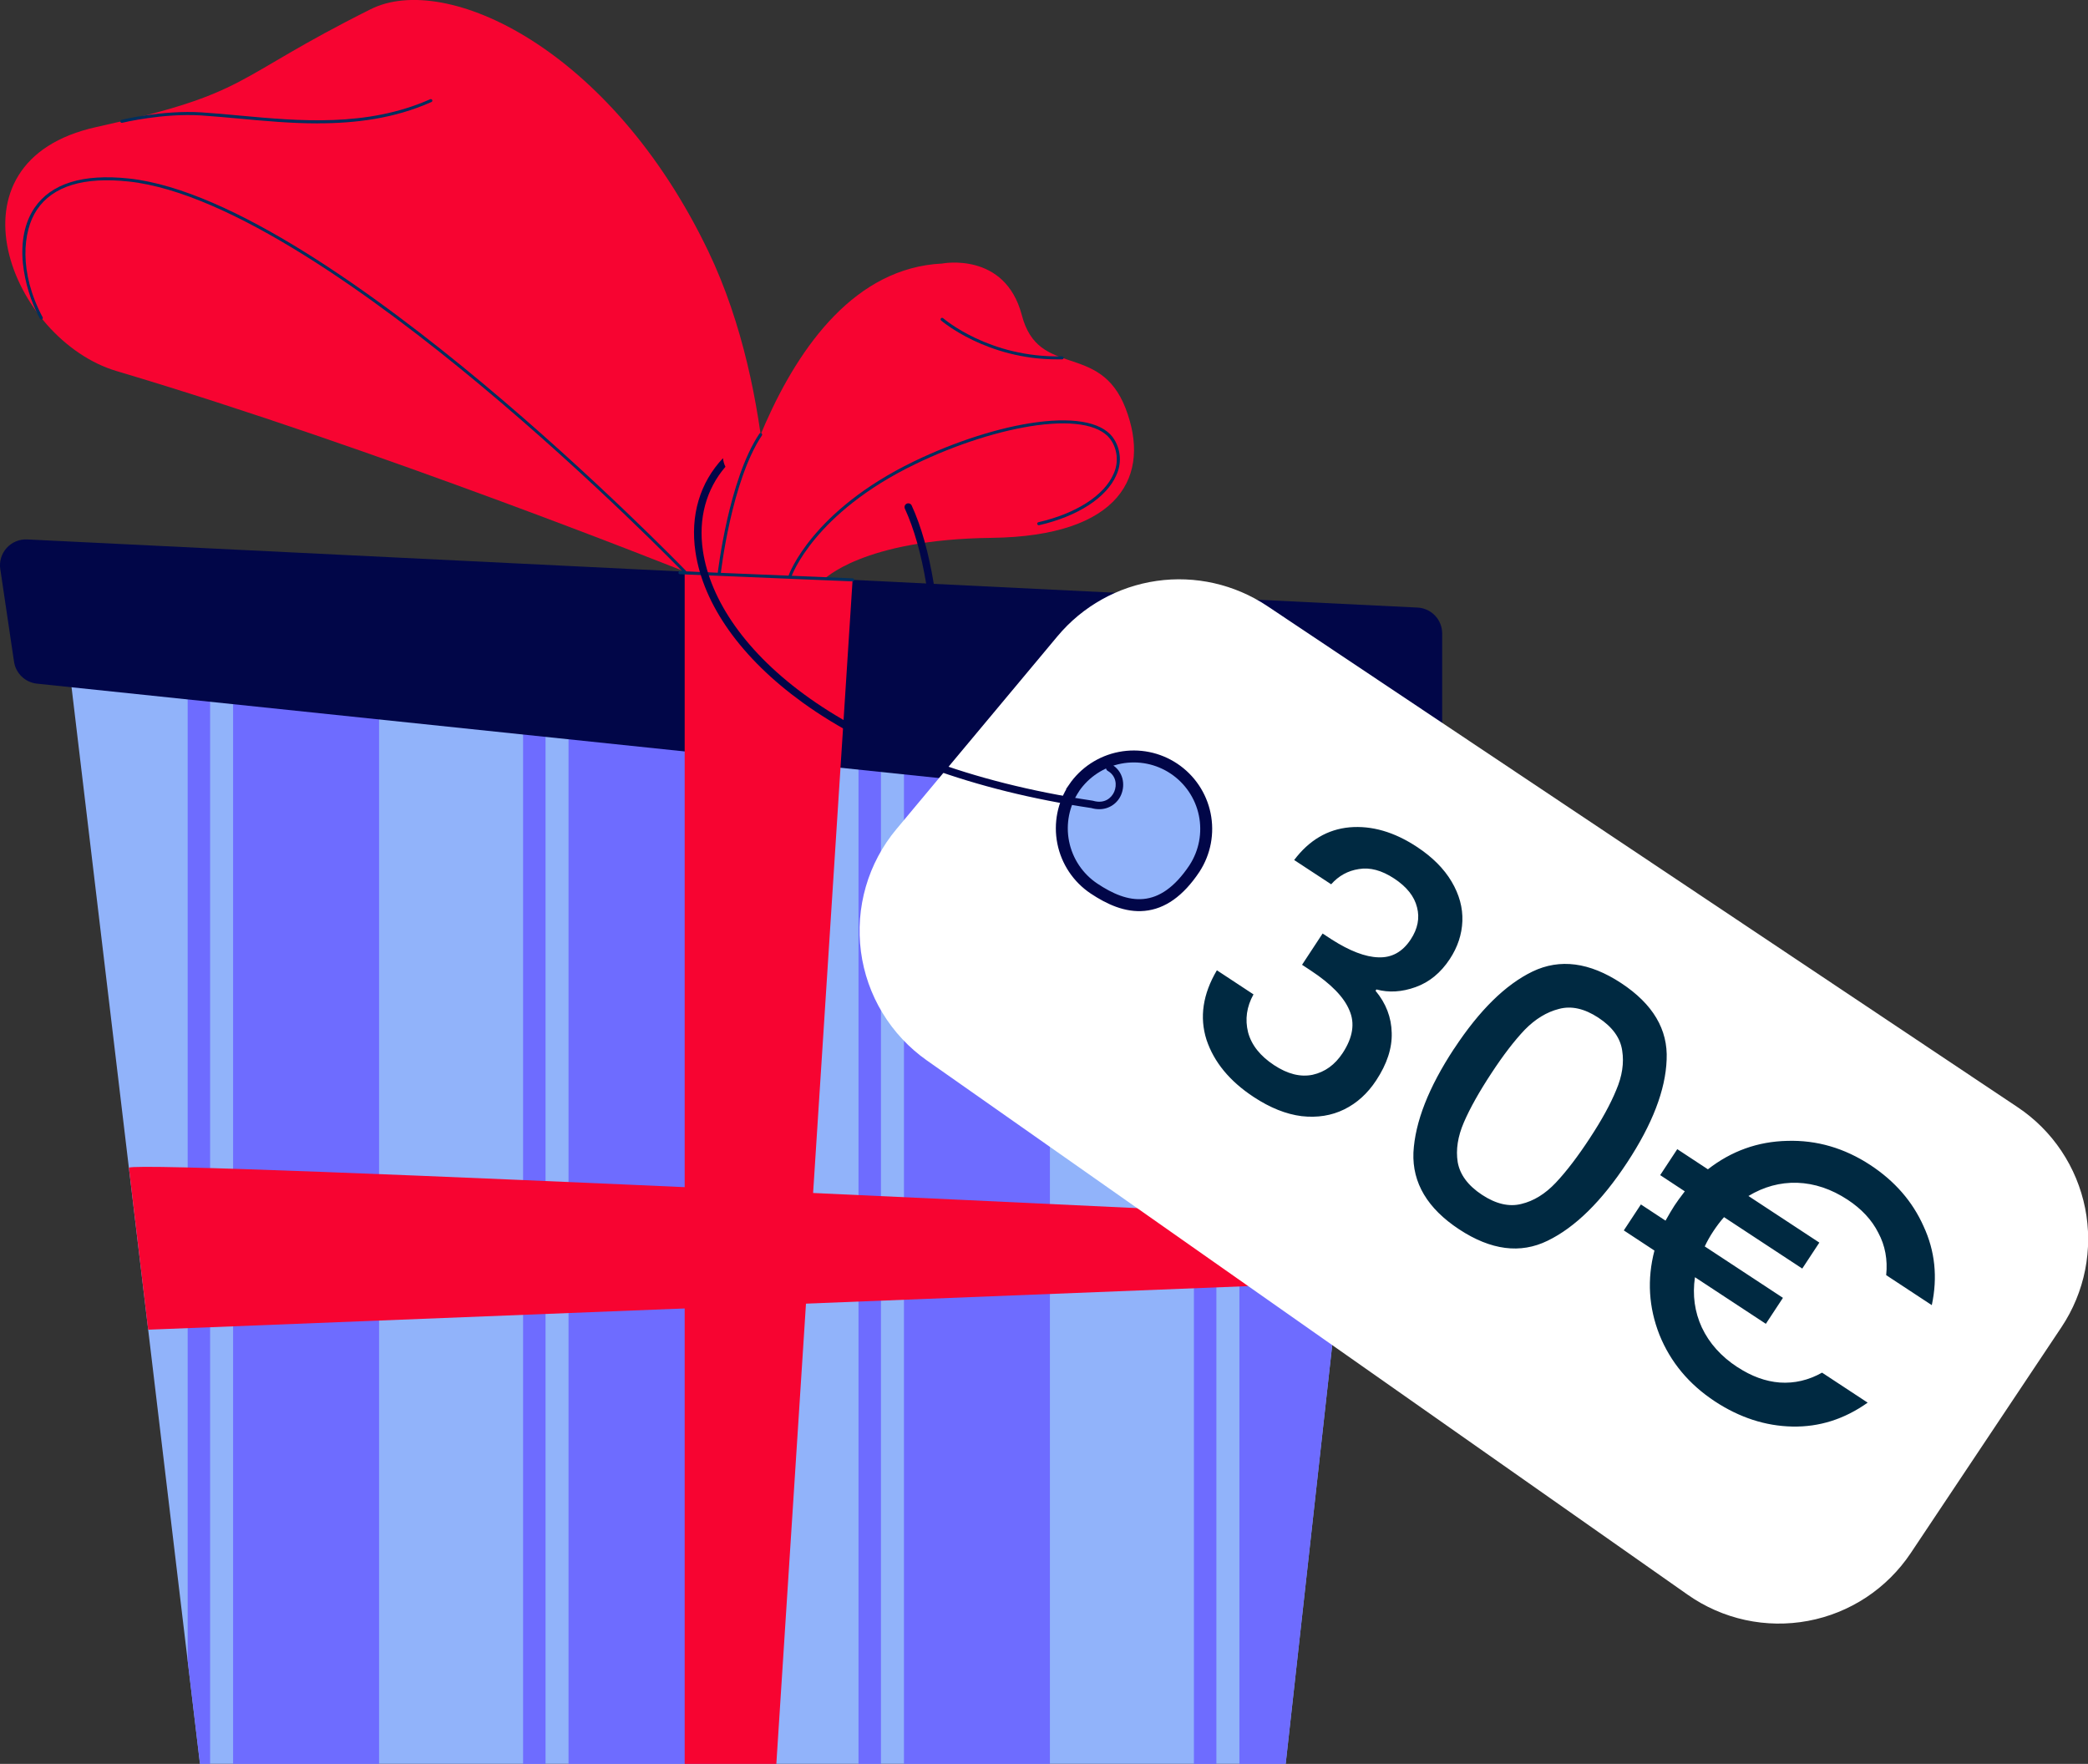 <svg fill="none" version="1.1" viewBox="0 0 71.028 60" xml:space="preserve" xmlns="http://www.w3.org/2000/svg"><rect x="0" y="0" width="71.028" height="60" fill="#333333" stroke="none"/><path d="m47.47 26.388-0.345 3.1-3.39 30.511h-36.933l-0.419-3.515-4.146-34.761 4.146 0.427 0.765 0.079 0.781 0.081 4.966 0.513 4.899 0.506 0.764 0.078 0.782 0.08 4.965 0.512 4.899 0.506 0.764 0.079 0.782 0.081 9.864 1.017 0.765 0.079 0.782 0.081 4.966 0.513z" fill="#91b3fa" stroke-width="1.355"/><g fill="#6e6cff" stroke-width="1.355"><path d="m12.895 22.823v37.176h-4.966v-37.689z"/><path d="m7.148 22.229v37.77h-0.345l-0.419-3.515v-34.334z"/><path d="m24.305 23.999v36h-4.965v-36.512z"/><path d="m17.794 23.329v36.671h0.764v-36.592z"/><path d="m35.715 25.176v34.823h-4.965v-35.335z"/><path d="m29.968 24.583v35.416h-0.764v-35.494z"/><path d="m47.126 26.353v3.135l-3.39 30.511h-1.575v-34.159z"/><path d="m41.378 25.76v34.24h-0.765v-34.318z"/></g><g stroke-width="1.355"><path d="m4.385 39.72c0.447-0.289 41.412 1.719 41.412 1.719l-0.243 2.187-40.513 1.605z" fill="#f70431"/><path d="m0.01 19.358 0.467 3.15c0.029 0.193 0.121 0.371 0.261 0.506 0.141 0.135 0.322 0.22 0.517 0.241l46.832 4.901c0.123 0.013 0.247-1.37e-4 0.364-0.038 0.117-0.038 0.226-0.101 0.317-0.183 0.092-0.083 0.165-0.184 0.215-0.297 0.05-0.113 0.076-0.235 0.076-0.358v-5.732c0-0.226-0.087-0.444-0.243-0.608-0.156-0.164-0.369-0.262-0.595-0.273l-47.299-2.318c-0.13-0.006-0.26 0.017-0.38 0.067-0.12 0.05-0.228 0.126-0.315 0.223-0.087 0.096-0.152 0.211-0.19 0.336-0.038 0.125-0.047 0.256-0.028 0.385z" fill="#010648"/><path d="m23.291 19.444v40.556h3.118l2.594-40.276z" fill="#f70431"/><path d="m26.148 19.584s0.326-6.081-2.055-11.041c-3.319-6.916-8.934-9.505-11.481-8.231-4.843 2.421-4.011 2.836-9.337 4.01-5.326 1.174-2.897 7.235 0.692 8.301 8.853 2.629 19.325 6.82 19.325 6.82z" fill="#f70431"/><path d="m10.813 4.197c-0.918 0-1.82-0.083-2.673-0.163-0.45-0.041-0.874-0.078-1.289-0.107-1.314-0.084-2.682 0.247-2.695 0.25-0.013 0.003-0.028 0.001-0.039-0.006-0.012-0.007-0.02-0.019-0.024-0.032-0.002-0.007-0.002-0.013-0.001-0.02 9.891e-4 -0.007 0.003-0.013 0.007-0.019 0.004-0.006 0.008-0.011 0.014-0.015 0.006-0.004 0.012-0.007 0.019-0.008 0.014-0.004 1.396-0.338 2.723-0.254 0.416 0.027 0.842 0.066 1.292 0.108 2.032 0.187 4.334 0.4 6.482-0.553 0.006-0.004 0.013-0.006 0.021-0.006 0.007-6.91e-4 0.015 1.49e-4 0.021 0.002 7e-3 0.002 0.013 6e-3 0.019 0.011 0.005 0.005 0.01 0.011 0.013 0.017 0.003 0.007 0.005 0.014 0.005 0.021 0 0.007-0.002 0.014-0.005 0.021-3e-3 0.007-0.007 0.013-0.013 0.017-0.005 0.005-0.012 0.009-0.019 0.011-1.262 0.562-2.576 0.723-3.857 0.723z" fill="#002e5d"/><path d="m23.291 19.493c-0.014-1.34e-4 -0.027-0.006-0.037-0.016-0.03-0.032-3.084-3.185-6.924-6.385-3.537-2.948-8.484-6.544-11.952-6.918-1.531-0.165-2.581 0.156-3.122 0.961-0.489 0.726-0.618 2.137 0.194 3.656 0.006 0.012 0.008 0.026 0.004 0.039-0.004 0.013-0.013 0.024-0.025 0.031-0.012 0.006-0.026 0.008-0.039 4e-3 -0.013-0.004-0.024-0.013-0.031-0.025-0.314-0.585-0.51-1.225-0.58-1.885-0.072-0.743 0.064-1.392 0.389-1.876 0.564-0.837 1.647-1.175 3.22-1.006 3.494 0.377 8.459 3.985 12.009 6.945 3.842 3.204 6.899 6.361 6.93 6.392 0.005 0.005 0.009 0.01 0.011 0.017 0.003 0.006 0.004 0.013 0.004 0.02 0 7e-3 -0.001 0.014-0.004 0.02-0.003 0.006-0.006 0.012-0.011 0.017-0.005 4e-3 -0.011 0.007-0.017 0.008-0.006 0.002-0.013 0.002-0.019 9.48e-4z" fill="#002e5d"/><path d="m24.456 19.584s1.712-10.336 7.59-10.619c0 0 2.144-0.422 2.714 1.757 0.57 2.178 2.645 0.882 3.528 3.165 0.883 2.282-0.156 4.356-4.565 4.409-4.409 0.052-5.714 1.431-5.714 1.431z" fill="#f70431"/></g><g fill="#002e5d" stroke-width="1.355"><path d="m26.876 19.637h-0.016c-0.013-0.005-0.023-0.014-0.029-0.026-6e-3 -0.012-7e-3 -0.026-0.003-0.039 0.008-0.022 0.778-2.195 4.263-3.878 1.405-0.678 2.928-1.167 4.181-1.331 1.375-0.184 2.315 0.032 2.645 0.608 0.106 0.18 0.166 0.382 0.176 0.591 0.01 0.208-0.032 0.416-0.12 0.604-0.333 0.763-1.316 1.4-2.63 1.7-0.013 0.002-0.026-0.002-0.037-0.009-0.011-0.008-0.018-0.019-0.021-0.031-3e-3 -0.013-0.001-0.026 0.005-0.037 0.006-0.011 0.017-0.02 0.029-0.024 1.282-0.294 2.239-0.907 2.559-1.64 0.082-0.174 0.12-0.365 0.111-0.557-0.009-0.192-0.064-0.379-0.162-0.545-0.311-0.538-1.213-0.736-2.544-0.558-1.245 0.166-2.753 0.648-4.149 1.323-3.442 1.662-4.201 3.796-4.209 3.818-0.004 0.009-0.011 0.017-0.019 0.023-0.009 0.006-0.018 0.009-0.029 0.009z"/><path d="m35.96 12.224c-2.412 0-3.932-1.311-3.947-1.323-0.005-0.004-0.009-0.01-0.012-0.016-3e-3 -0.006-0.005-0.013-0.005-0.02-4.07e-4 -0.007 5.42e-4 -0.014 0.003-0.02 0.002-0.006 0.006-0.012 0.01-0.017 0.009-0.01 0.022-0.016 0.036-0.017 0.014-8.67e-4 0.027 0.004 0.038 0.013 0.016 0.014 1.575 1.36 4.045 1.296 0.014 5.28e-4 0.026 6e-3 0.036 0.015 0.01 0.009 0.016 0.022 0.017 0.035 1.37e-4 0.007-9.48e-4 0.014-0.003 0.02-0.002 0.006-0.006 0.012-0.011 0.017-0.005 5e-3 -0.01 9e-3 -0.017 0.012-0.006 0.003-0.013 0.004-0.02 0.005-0.055-7.72e-4 -0.113 0-0.169 0z"/><path d="m24.466 19.562h-0.006c-0.014-0.002-0.026-0.009-0.035-0.019-0.009-0.011-0.012-0.025-0.011-0.038 4e-3 -0.032 0.369-3.19 1.418-4.752 0.008-0.011 0.02-0.019 0.033-0.021 0.013-0.002 0.027 4.07e-4 0.038 0.008 0.011 0.008 0.019 0.019 0.022 0.033 0.003 0.013 1.37e-4 0.027-0.007 0.039-1.035 1.54-1.4 4.673-1.4 4.705-0.002 0.013-0.008 0.024-0.017 0.033-0.01 0.008-0.022 0.013-0.035 0.013z"/><path d="m29.006 19.776-5.878-0.243c-0.014-8.14e-4 -0.027-7e-3 -0.036-0.017-0.009-0.01-0.014-0.024-0.014-0.037 2.71e-4 -7e-3 0.002-0.014 0.005-0.02 0.003-0.006 0.007-0.012 0.012-0.017 0.005-0.005 0.011-0.008 0.018-0.01 0.007-0.002 0.013-0.003 0.02-0.003l5.873 0.244c0.007 1.35e-4 0.014 0.002 0.02 0.005 0.006 0.003 0.012 7e-3 0.017 0.012 0.005 5e-3 0.008 0.011 0.011 0.017 0.002 0.006 0.003 0.013 3e-3 0.02-5.43e-4 0.013-6e-3 0.025-0.015 0.035-0.009 0.009-0.022 0.015-0.035 0.015z"/></g><g transform="matrix(1.355 0 0 1.355 23.608 15.587)"><path d="m8.27 6.718c-0.021-6e-5 -0.041-0.007-0.057-0.02-1.386-1.075-2.167-2.23-2.381-3.53-0.126-0.759-0.307-1.399-0.538-1.902-0.01-0.023-0.011-0.049-0.003-0.072 0.009-0.023 0.026-0.042 0.049-0.053s0.049-0.011 0.072-0.003c0.023 0.009 0.042 0.026 0.053 0.049 0.238 0.519 0.424 1.175 0.552 1.95 0.208 1.252 0.964 2.368 2.311 3.412 0.016 0.012 0.027 0.029 0.033 0.048 0.006 0.019 0.005 0.039-0.001 0.058-0.006 0.019-0.019 0.035-0.035 0.046s-0.035 0.017-0.055 0.017z" fill="#010648"/><path d="m24.948 28.532-19.098-13.411c-0.451-0.317-0.831-0.723-1.117-1.194-0.286-0.471-0.47-0.996-0.542-1.542s-0.03-1.101 0.123-1.631c0.153-0.529 0.415-1.021 0.768-1.443l4.044-4.843c0.63-0.754 1.516-1.248 2.487-1.388s1.961 0.085 2.778 0.63l18.84 12.583c0.435 0.29 0.808 0.663 1.098 1.098 0.29 0.434 0.492 0.922 0.595 1.435 0.102 0.513 0.102 1.04 2e-4 1.553-0.102 0.513-0.304 1-0.594 1.435l-3.785 5.673c-0.295 0.441-0.675 0.819-1.117 1.111-0.443 0.292-0.94 0.493-1.461 0.59s-1.057 0.09-1.576-0.023-1.009-0.328-1.443-0.633z" fill="#fff"/><path d="m9.541 8.279-1e-5 -1e-5 -0.001 0.002c-0.268 0.401-0.365 0.892-0.271 1.365 0.094 0.473 0.372 0.889 0.773 1.157 0.393 0.262 0.818 0.454 1.258 0.411 0.449-0.043 0.871-0.325 1.264-0.914l1e-3 -0.002c0.261-0.401 0.353-0.889 0.257-1.358s-0.374-0.881-0.772-1.147c-0.398-0.266-0.885-0.364-1.355-0.273-0.47 0.091-0.885 0.363-1.155 0.758z" fill="#91b3fa" stroke="#010648" stroke-width=".3"/><path d="m10.482 7.687c-0.011-0.006-0.023-0.01-0.035-0.012-0.012-0.002-0.025-7.9e-4 -0.037 0.002-0.012 0.003-0.023 0.009-0.033 0.016s-0.018 0.017-0.024 0.028c-0.006 0.011-0.01 0.023-0.012 0.035-0.002 0.012-7e-4 0.025 0.003 0.037s0.009 0.023 0.016 0.033c0.008 0.01 0.017 0.018 0.028 0.024 0.213 0.123 0.233 0.357 0.162 0.522-0.067 0.157-0.245 0.311-0.529 0.228-0.004-0.001-0.009-0.002-0.013-0.003-6.249-0.93-9.418-3.819-9.784-6.27-0.122-0.817 0.084-1.552 0.565-2.112-0.034-0.068-0.054-0.141-0.061-0.216-0.576 0.608-0.829 1.435-0.691 2.356 0.198 1.327 1.154 2.67 2.691 3.779 1.79 1.293 4.296 2.209 7.246 2.648 0.065 0.019 0.133 0.029 0.201 0.029 0.118 5.2e-4 0.233-0.034 0.331-0.099 0.098-0.065 0.174-0.158 0.219-0.267 0.104-0.247 0.055-0.587-0.243-0.759z" fill="#010648"/><path d="m15.067 10.087c0.374-0.496 0.837-0.77 1.39-0.821 0.558-0.048 1.121 0.115 1.689 0.489 0.39 0.256 0.681 0.548 0.874 0.874 0.193 0.326 0.282 0.656 0.27 0.991-0.013 0.335-0.118 0.652-0.316 0.953-0.227 0.345-0.513 0.58-0.858 0.704s-0.673 0.144-0.984 0.059l-0.022 0.033c0.263 0.316 0.398 0.669 0.406 1.057 0.012 0.383-0.118 0.78-0.389 1.192-0.216 0.329-0.484 0.572-0.803 0.729s-0.675 0.214-1.069 0.17c-0.391-0.049-0.792-0.21-1.204-0.481-0.602-0.396-0.997-0.875-1.185-1.438-0.179-0.565-0.092-1.146 0.261-1.743l0.919 0.605c-0.172 0.31-0.217 0.627-0.136 0.952 0.085 0.319 0.303 0.594 0.654 0.825 0.34 0.224 0.662 0.304 0.967 0.241 0.308-0.069 0.56-0.25 0.754-0.546 0.256-0.39 0.312-0.748 0.168-1.074-0.135-0.328-0.459-0.661-0.971-0.998l-0.217-0.143 0.516-0.785 0.226 0.148c0.455 0.291 0.847 0.441 1.176 0.45 0.335 0.013 0.605-0.137 0.81-0.449 0.176-0.267 0.229-0.536 0.159-0.805-0.067-0.275-0.258-0.517-0.576-0.726-0.312-0.205-0.607-0.284-0.886-0.236-0.275 0.042-0.506 0.17-0.694 0.382zm4.016 4.736c0.634-0.964 1.29-1.609 1.968-1.937 0.688-0.33 1.43-0.233 2.226 0.291 0.796 0.524 1.177 1.165 1.141 1.923-0.027 0.756-0.357 1.617-0.991 2.58-0.641 0.975-1.307 1.63-1.999 1.965-0.682 0.333-1.421 0.238-2.218-0.286-0.796-0.524-1.179-1.167-1.149-1.929 0.04-0.764 0.38-1.633 1.021-2.608zm3.409 2.242c0.297-0.451 0.517-0.853 0.661-1.205 0.149-0.348 0.199-0.679 0.149-0.991-0.046-0.318-0.245-0.592-0.596-0.823-0.351-0.231-0.681-0.305-0.992-0.221-0.306 0.078-0.593 0.252-0.859 0.524-0.261 0.275-0.54 0.638-0.836 1.09-0.308 0.468-0.538 0.879-0.691 1.233s-0.205 0.687-0.155 0.999c0.056 0.316 0.259 0.589 0.61 0.82s0.68 0.307 0.986 0.23c0.312-0.074 0.6-0.252 0.865-0.532 0.265-0.281 0.551-0.655 0.858-1.123zm3.705 5.752c0.351 0.231 0.705 0.36 1.062 0.387 0.366 0.025 0.72-0.057 1.061-0.248l1.145 0.753c-0.584 0.414-1.214 0.614-1.891 0.6-0.677-0.014-1.324-0.225-1.943-0.631-0.652-0.429-1.115-0.985-1.392-1.669-0.272-0.69-0.315-1.396-0.127-2.118l-0.769-0.506 0.429-0.652 0.618 0.407c0.091-0.163 0.167-0.289 0.225-0.379s0.145-0.208 0.259-0.357l-0.618-0.407 0.429-0.652 0.769 0.506c0.589-0.459 1.252-0.697 1.99-0.714 0.741-0.023 1.438 0.18 2.09 0.608 0.613 0.403 1.058 0.915 1.335 1.537 0.287 0.619 0.356 1.279 0.206 1.979l-1.145-0.753c0.04-0.389-0.026-0.743-0.198-1.064-0.163-0.323-0.42-0.599-0.771-0.83-0.407-0.267-0.828-0.409-1.265-0.425-0.431-0.012-0.839 0.099-1.224 0.332l1.78 1.17-0.429 0.652-1.964-1.291c-0.094 0.106-0.182 0.223-0.267 0.351s-0.157 0.256-0.217 0.384l1.963 1.291-0.429 0.652-1.78-1.17c-0.066 0.452-0.007 0.873 0.174 1.264 0.187 0.395 0.484 0.726 0.891 0.993z" fill="#002941"/></g></svg>

